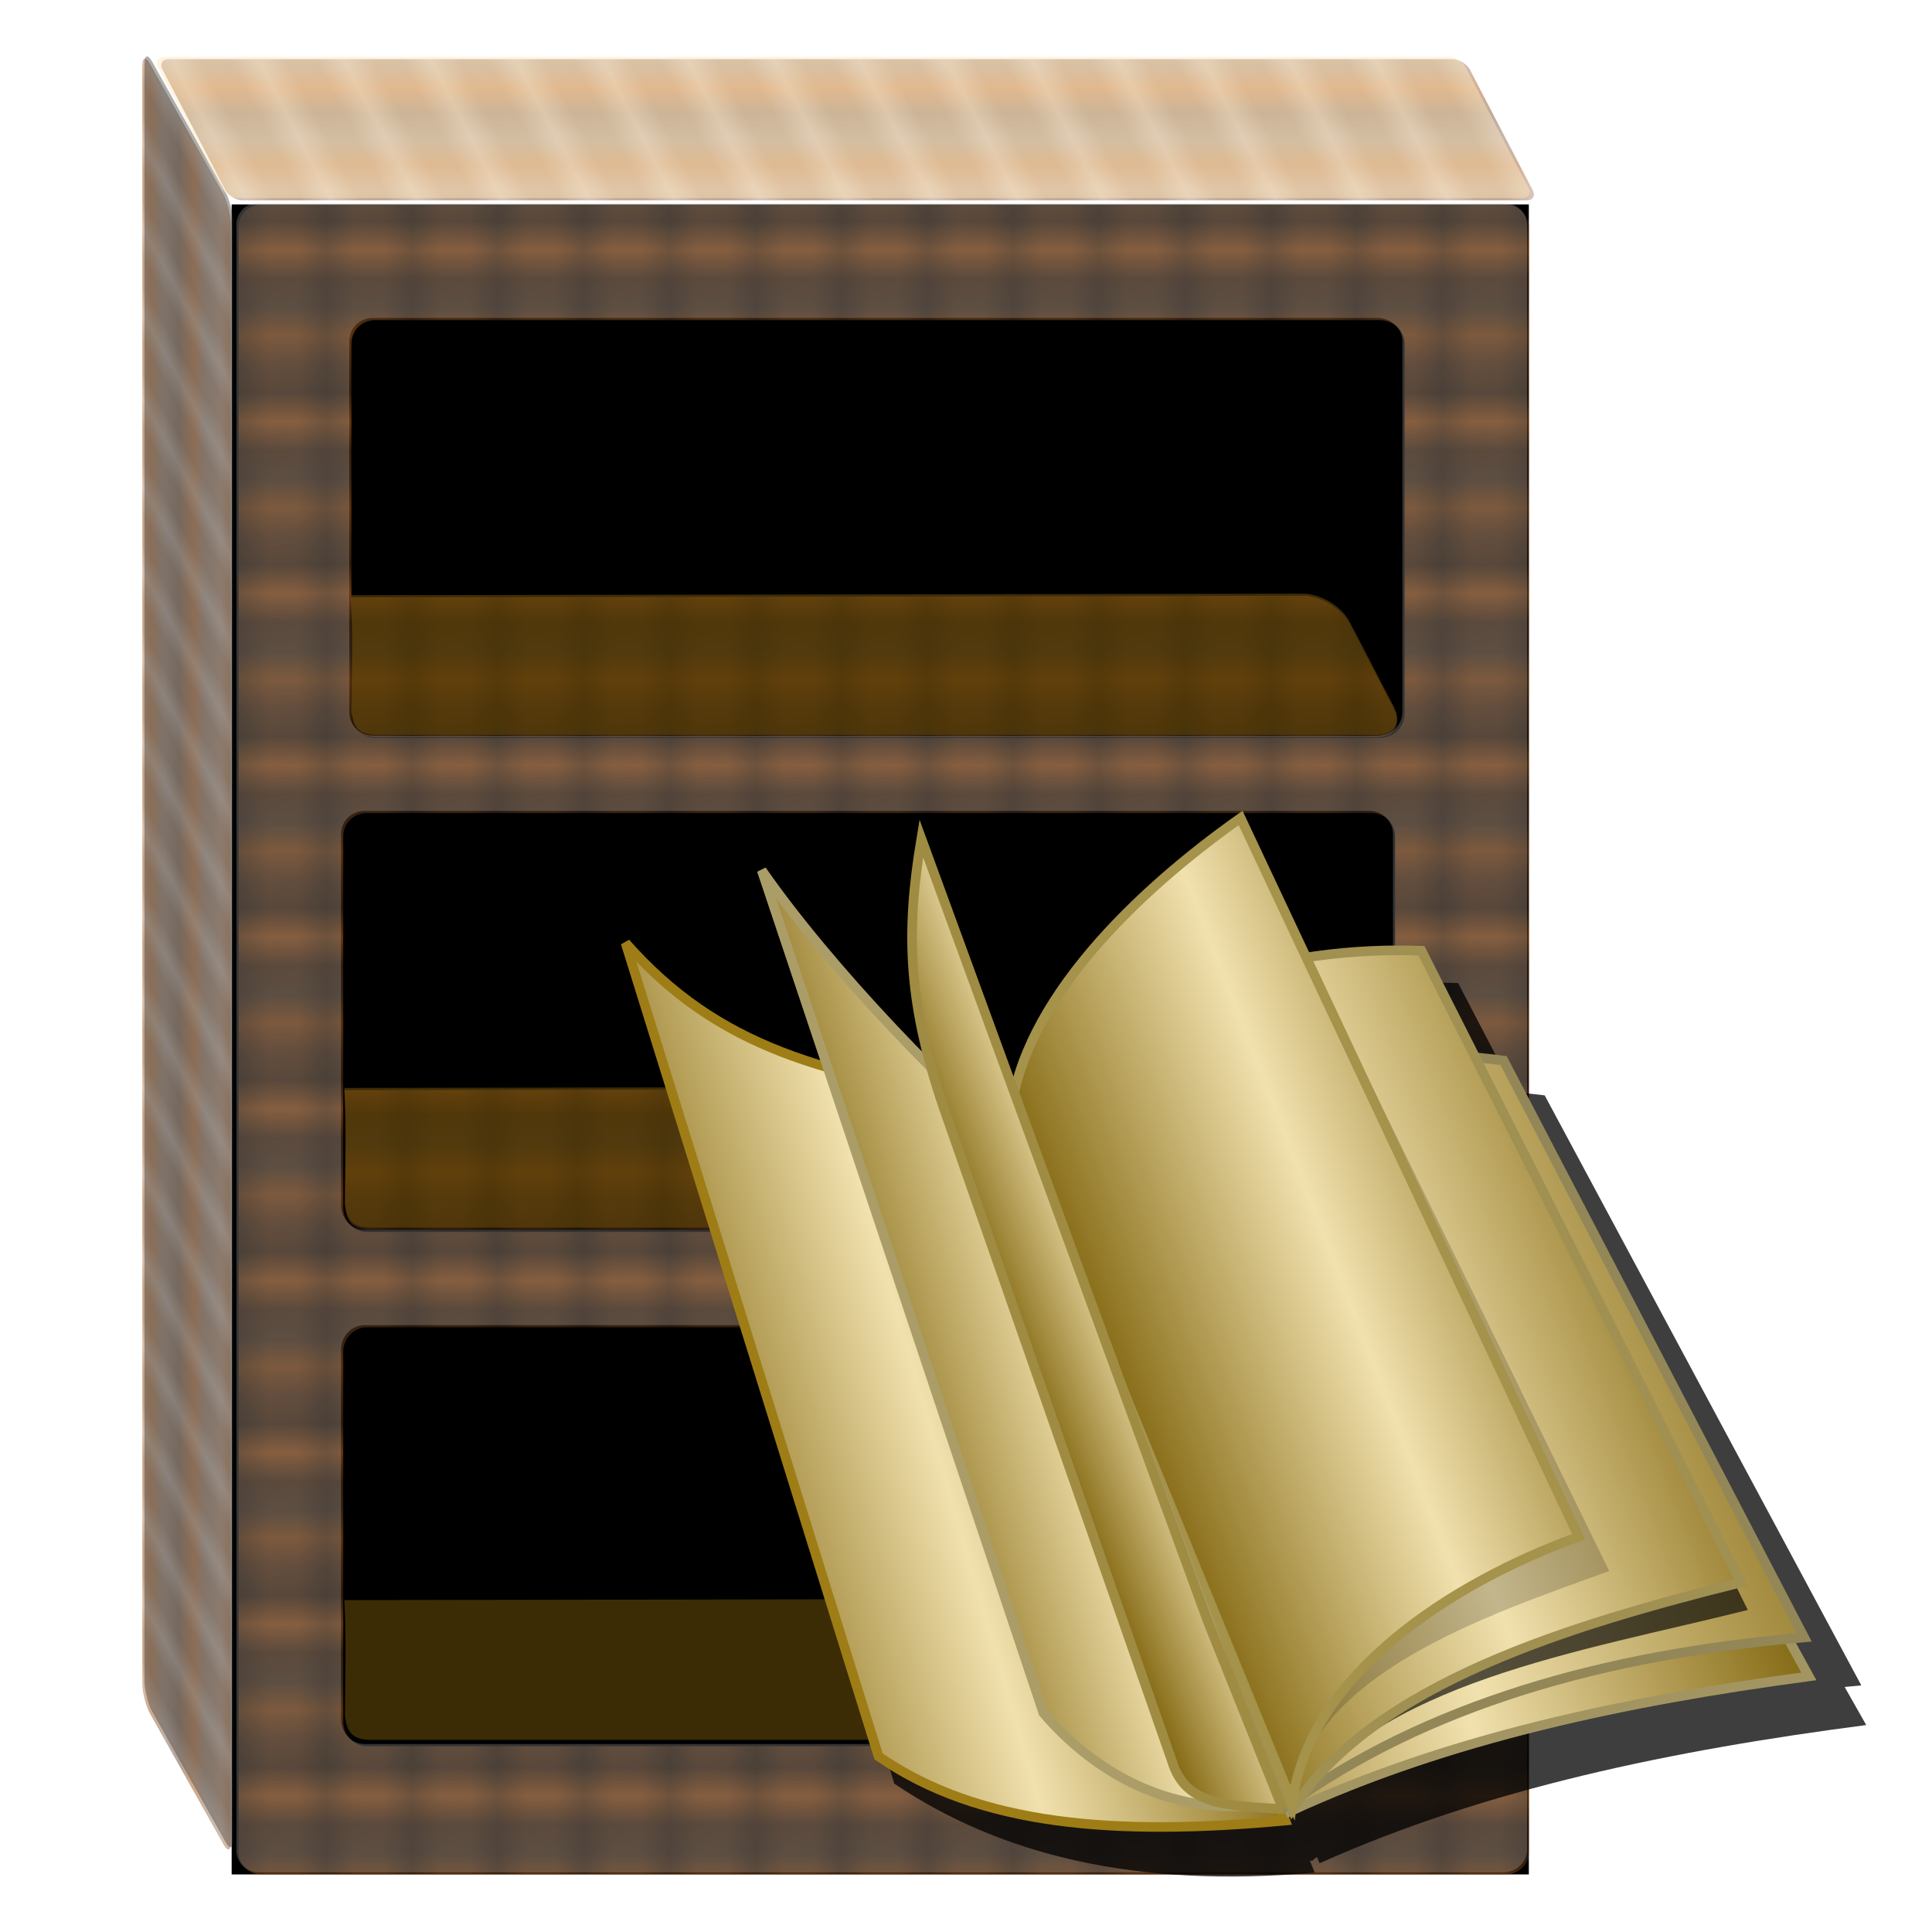 <?xml version="1.0" encoding="UTF-8" standalone="no"?>
<!-- Created with Inkscape (http://www.inkscape.org/) -->
<svg xmlns:dc="http://purl.org/dc/elements/1.1/" xmlns:cc="http://creativecommons.org/ns#" xmlns:rdf="http://www.w3.org/1999/02/22-rdf-syntax-ns#" xmlns:svg="http://www.w3.org/2000/svg" xmlns="http://www.w3.org/2000/svg" xmlns:xlink="http://www.w3.org/1999/xlink" xmlns:sodipodi="http://sodipodi.sourceforge.net/DTD/sodipodi-0.dtd" xmlns:inkscape="http://www.inkscape.org/namespaces/inkscape" width="255" height="255" viewBox="0 0 67.469 67.469" version="1.1" id="svg8" inkscape:version="0.92.5 (2060ec1f9f, 2020-04-08)" sodipodi:docname="alexandria.svg">
 <defs id="defs2">
  <linearGradient id="linearGradient3318">
   <stop id="stop3314" stop-color="#846913" stop-opacity="1"/>
   <stop id="stop3316" offset="1" stop-color="#f1e1ae" stop-opacity="1"/>
  </linearGradient>
  <pattern inkscape:collect="always" xlink:href="#pattern3296" id="pattern3302" patternTransform="translate(26.649,31.844)"/>
  <pattern inkscape:collect="always" xlink:href="#pattern4547" id="pattern3296" patternTransform="translate(26.649,13.958)"/>
  <clipPath clipPathUnits="userSpaceOnUse" id="clipPath2059">
   <path d="m -10.1,231.685 c 3.559,2.506 4.832,-0.585 2.965,-3.064 -3.182,-4.225 -6.444,-9.84 -12.355,-15.913 -2.595,-2.669 -11.861,-7.808 -11.861,-7.808 0,0 -0.115,-2.188 -0.099,-3.064 0.011,-0.582 -0.566,-0.564 -0.89,-0.297 -0.782,0.645 -2.471,2.57 -2.471,2.57 l -1.68,-0.099 -1.087,-1.581 c -0.297,-0.411 -0.636,-0.346 -0.89,0 -0.545,1.85 -0.879,3.885 -3.459,3.954 l 4.448,3.954 c 7.766,1.553 15.579,5.585 20.262,14.332 0,0 4.526,5.194 7.116,7.018 z" id="path2061" sodipodi:nodetypes="csscsscccccccs" inkscape:connector-curvature="0" stroke-dasharray="none" stroke-opacity="1" fill="#ffffff" fill-rule="evenodd" stroke="none" stroke-linejoin="miter" fill-opacity="1" stroke-linecap="butt" stroke-width="0.048" stroke-miterlimit="4"/>
  </clipPath>
  <clipPath id="clipPath2059-5" clipPathUnits="userSpaceOnUse">
   <path stroke-miterlimit="4" stroke-width="0.048" stroke-linecap="butt" fill-opacity="1" stroke-linejoin="miter" stroke="none" fill-rule="evenodd" fill="#ffffff" stroke-opacity="1" stroke-dasharray="none" inkscape:connector-curvature="0" sodipodi:nodetypes="csscsscccccccs" id="path2061-3" d="m -10.1,231.685 c 3.559,2.506 4.832,-0.585 2.965,-3.064 -3.182,-4.225 -6.444,-9.84 -12.355,-15.913 -2.595,-2.669 -11.861,-7.808 -11.861,-7.808 0,0 -0.115,-2.188 -0.099,-3.064 0.011,-0.582 -0.566,-0.564 -0.89,-0.297 -0.782,0.645 -2.471,2.57 -2.471,2.57 l -1.68,-0.099 -1.087,-1.581 c -0.297,-0.411 -0.636,-0.346 -0.89,0 -0.545,1.85 -0.879,3.885 -3.459,3.954 l 4.448,3.954 c 7.766,1.553 15.579,5.585 20.262,14.332 0,0 4.526,5.194 7.116,7.018 z"/>
  </clipPath>
  <clipPath id="clipPath">
   <path fill-opacity="0.95" stroke="none" fill="#1b1b1b" sodipodi:nodetypes="csssscc" inkscape:connector-curvature="0" id="rect5264" d="m -515.73,435.564 v 5.838 c 0,9.743 -7.844,17.587 -17.587,17.587 h -135.051 c -9.743,0 -17.587,-7.844 -17.587,-17.587 v -5.838 z"/>
  </clipPath>
  <clipPath clipPathUnits="userSpaceOnUse" id="clipPath2059-7">
   <path d="m -10.1,231.685 c 3.559,2.506 4.832,-0.585 2.965,-3.064 -3.182,-4.225 -6.444,-9.84 -12.355,-15.913 -2.595,-2.669 -11.861,-7.808 -11.861,-7.808 0,0 -0.115,-2.188 -0.099,-3.064 0.011,-0.582 -0.566,-0.564 -0.89,-0.297 -0.782,0.645 -2.471,2.57 -2.471,2.57 l -1.68,-0.099 -1.087,-1.581 c -0.297,-0.411 -0.636,-0.346 -0.89,0 -0.545,1.85 -0.879,3.885 -3.459,3.954 l 4.448,3.954 c 7.766,1.553 15.579,5.585 20.262,14.332 0,0 4.526,5.194 7.116,7.018 z" id="path2061-5" sodipodi:nodetypes="csscsscccccccs" inkscape:connector-curvature="0" stroke-dasharray="none" stroke-opacity="1" fill="#ffffff" fill-rule="evenodd" stroke="none" stroke-linejoin="miter" fill-opacity="1" stroke-linecap="butt" stroke-width="0.048" stroke-miterlimit="4"/>
  </clipPath>
  <clipPath clipPathUnits="userSpaceOnUse" id="clipPath1162">
   <path stroke-miterlimit="4" stroke-width="0.071" stroke-linecap="round" fill-opacity="0.347" stroke-linejoin="round" stroke="none" fill="#000000" stroke-opacity="1" stroke-dasharray="none" inkscape:connector-curvature="0" d="m -65.65,239.846 c -9.358,0 -16.952,7.594 -16.952,16.952 0,9.358 7.594,16.941 16.952,16.941 0.292,0 0.579,-0.008 0.868,-0.022 2.123,-0.108 4.148,-0.606 5.995,-1.424 l 2.67,3.971 c -0.226,0.495 -0.245,0.964 -0.011,1.313 l 15.673,23.326 c 0.495,0.737 1.944,0.632 3.248,-0.245 1.304,-0.876 1.964,-2.177 1.468,-2.914 L -51.423,274.417 c -0.233,-0.347 -0.683,-0.499 -1.224,-0.478 l -2.558,-3.804 c 3.96,-3.1 6.507,-7.92 6.507,-13.337 0,-9.358 -7.594,-16.952 -16.952,-16.952 z m 0,2.581 c 7.929,0 14.371,6.442 14.371,14.371 0,7.929 -6.442,14.36 -14.371,14.36 -7.929,0 -14.349,-6.431 -14.349,-14.36 0,-0.248 -0.001,-0.489 0.011,-0.734 0.384,-7.586 6.657,-13.637 14.338,-13.637 z" id="path1164"/>
  </clipPath>
  <clipPath id="clipPath-3">
   <path inkscape:connector-curvature="0" id="rect2987" d="m 7.438,2.094 c -0.33,0 -0.594,0.264 -0.594,0.594 l 0,43.156 c 0,0.33 0.264,0.594 0.594,0.594 l 33.062,0 c 0.33,0 0.625,-0.264 0.625,-0.594 l 0,-43.156 c 0,-0.33 -0.295,-0.594 -0.625,-0.594 l -33.062,0 z m 3.031,3.062 26.688,0 c 0.354,0 0.656,0.271 0.656,0.625 l 0,9.844 c 0,0.354 -0.302,0.625 -0.656,0.625 l -26.688,0 c -0.354,0 -0.625,-0.271 -0.625,-0.625 l 0,-9.844 c 0,-0.354 0.271,-0.625 0.625,-0.625 z M 10.25,18.25 l 26.688,0 c 0.354,0 0.625,0.271 0.625,0.625 l 0,9.844 c 0,0.354 -0.271,0.656 -0.625,0.656 l -26.688,0 c -0.354,0 -0.625,-0.302 -0.625,-0.656 l 0,-9.844 c 0,-0.354 0.271,-0.625 0.625,-0.625 z m 0,13.656 26.688,0 c 0.354,0 0.625,0.302 0.625,0.656 l 0,9.812 c 0,0.354 -0.271,0.656 -0.625,0.656 l -26.688,0 c -0.354,0 -0.625,-0.302 -0.625,-0.656 l 0,-9.812 c 0,-0.354 0.271,-0.656 0.625,-0.656 z" fill="#bf8307" stroke="none" fill-opacity="1"/>
  </clipPath>
  <clipPath id="clipPathP">
   <path inkscape:connector-curvature="0" id="path3779" d="m 7.438,2.094 c -0.33,0 -0.594,0.264 -0.594,0.594 l 0,43.156 c 0,0.33 0.264,0.594 0.594,0.594 l 33.062,0 c 0.33,0 0.625,-0.264 0.625,-0.594 l 0,-43.156 c 0,-0.33 -0.295,-0.594 -0.625,-0.594 l -33.062,0 z m 3.031,3.062 26.688,0 c 0.354,0 0.656,0.271 0.656,0.625 l 0,9.844 c 0,0.354 -0.302,0.625 -0.656,0.625 l -26.688,0 c -0.354,0 -0.625,-0.271 -0.625,-0.625 l 0,-9.844 c 0,-0.354 0.271,-0.625 0.625,-0.625 z M 10.25,18.25 l 26.688,0 c 0.354,0 0.625,0.271 0.625,0.625 l 0,9.844 c 0,0.354 -0.271,0.656 -0.625,0.656 l -26.688,0 c -0.354,0 -0.625,-0.302 -0.625,-0.656 l 0,-9.844 c 0,-0.354 0.271,-0.625 0.625,-0.625 z m 0,13.656 26.688,0 c 0.354,0 0.625,0.302 0.625,0.656 l 0,9.812 c 0,0.354 -0.271,0.656 -0.625,0.656 l -26.688,0 c -0.354,0 -0.625,-0.302 -0.625,-0.656 l 0,-9.812 c 0,-0.354 0.271,-0.656 0.625,-0.656 z" fill="#bf8307" stroke="none" fill-opacity="1"/>
  </clipPath>
  <clipPath id="clipPathi">
   <path inkscape:connector-curvature="0" id="path3817" d="m 7.438,2.094 c -0.33,0 -0.594,0.264 -0.594,0.594 l 0,43.156 c 0,0.33 0.264,0.594 0.594,0.594 l 33.062,0 c 0.33,0 0.625,-0.264 0.625,-0.594 l 0,-43.156 c 0,-0.33 -0.295,-0.594 -0.625,-0.594 l -33.062,0 z m 3.031,3.062 26.688,0 c 0.354,0 0.656,0.271 0.656,0.625 l 0,9.844 c 0,0.354 -0.302,0.625 -0.656,0.625 l -26.688,0 c -0.354,0 -0.625,-0.271 -0.625,-0.625 l 0,-9.844 c 0,-0.354 0.271,-0.625 0.625,-0.625 z M 10.25,18.25 l 26.688,0 c 0.354,0 0.625,0.271 0.625,0.625 l 0,9.844 c 0,0.354 -0.271,0.656 -0.625,0.656 l -26.688,0 c -0.354,0 -0.625,-0.302 -0.625,-0.656 l 0,-9.844 c 0,-0.354 0.271,-0.625 0.625,-0.625 z m 0,13.656 26.688,0 c 0.354,0 0.625,0.302 0.625,0.656 l 0,9.812 c 0,0.354 -0.271,0.656 -0.625,0.656 l -26.688,0 c -0.354,0 -0.625,-0.302 -0.625,-0.656 l 0,-9.812 c 0,-0.354 0.271,-0.656 0.625,-0.656 z" fill="#bf8307" stroke="none" fill-opacity="1"/>
  </clipPath>
  <linearGradient inkscape:collect="always" xlink:href="#linearGradient3318" id="linearGradient2851" gradientUnits="userSpaceOnUse" gradientTransform="matrix(0.339,0,0,0.33,-95.47,240.359)" x1="177.2" y1="61.37" x2="188.77" y2="57.01"/>
  <linearGradient inkscape:collect="always" xlink:href="#linearGradient3318" id="linearGradient2849" gradientUnits="userSpaceOnUse" gradientTransform="matrix(0.339,0,0,0.33,-48.323,239.639)" x1="23.06" y1="70.29" x2="43.667" y2="64.15"/>
  <linearGradient inkscape:collect="always" xlink:href="#linearGradient3318" id="linearGradient2847" gradientUnits="userSpaceOnUse" gradientTransform="matrix(0.339,0,0,0.33,-48.077,239.959)" spreadMethod="reflect" x1="44.26" y1="58.07" x2="68.72" y2="48.877"/>
  <linearGradient inkscape:collect="always" xlink:href="#linearGradient3318" id="linearGradient2845" gradientUnits="userSpaceOnUse" gradientTransform="matrix(0.339,0,0,0.33,-48.241,240.039)" spreadMethod="reflect" x1="47.651" y1="74.855" x2="78.03" y2="63.48"/>
  <linearGradient inkscape:collect="always" xlink:href="#linearGradient3318" id="linearGradient2843" gradientUnits="userSpaceOnUse" gradientTransform="matrix(0.339,0,0,0.33,-49.143,240.119)" spreadMethod="reflect" x1="33.617" y1="80.09" x2="76.48" y2="64.847"/>
  <linearGradient inkscape:collect="always" xlink:href="#linearGradient3318" id="linearGradient2839" gradientUnits="userSpaceOnUse" gradientTransform="matrix(0.339,0,0,0.33,-48.733,239.4)" spreadMethod="reflect" x1="2.646" y1="69.65" x2="28.15" y2="62.43"/>
  <linearGradient inkscape:collect="always" xlink:href="#linearGradient3318" id="linearGradient2052" gradientUnits="userSpaceOnUse" gradientTransform="matrix(0.339,0,0,0.33,-48.979,238.76)" x1="40.39" y1="78.17" x2="73.33" y2="66.55" spreadMethod="reflect"/>
  <linearGradient id="linearGradient4469" inkscape:collect="always">
   <stop stop-opacity="1" stop-color="#ad6025" id="stop4471"/>
   <stop stop-opacity="1" stop-color="#542f12" id="stop4473" offset="1"/>
  </linearGradient>
  <linearGradient spreadMethod="reflect" gradientUnits="userSpaceOnUse" y2="-10.434" x2="19.821" y1="-7.858" x1="19.709" id="linearGradient4475-7" xlink:href="#linearGradient4469" inkscape:collect="always"/>
  <pattern id="pattern4547" patternTransform="translate(26.876,-3.249)" height="5.521" width="2.688" patternUnits="userSpaceOnUse">
   <g stroke="url(#linearGradient4475-7)" id="g4497" transform="matrix(0.444,0,0,0.444,-7.714,4.86)">
    <path stroke-width="1" stroke-linecap="butt" stroke-linejoin="miter" stroke="url(#linearGradient4475-7)" fill-rule="evenodd" fill="none" stroke-opacity="1" d="m 17.357,0.988 6.047,0" id="path4499" inkscape:connector-curvature="0"/>
    <path stroke-width="1" stroke-linecap="butt" stroke-linejoin="miter" stroke="url(#linearGradient4475-7)" fill-rule="evenodd" fill="none" stroke-opacity="1" inkscape:connector-curvature="0" id="path4501" d="m 17.357,-10.434 6.047,0"/>
    <path stroke-width="1" stroke-linecap="butt" stroke-linejoin="miter" stroke="url(#linearGradient4475-7)" fill-rule="evenodd" fill="none" stroke-opacity="1" id="path4503" d="m 17.357,-9.482 c 0,0 6.047,0 6.047,0" inkscape:connector-curvature="0"/>
    <path stroke-width="1" stroke-linecap="butt" stroke-linejoin="miter" stroke="url(#linearGradient4475-7)" fill-rule="evenodd" fill="none" stroke-opacity="1" id="path4505" d="m 17.357,-8.53 c 0,0 6.047,0 6.047,0" inkscape:connector-curvature="0"/>
    <path stroke-width="1" stroke-linecap="butt" stroke-linejoin="miter" stroke="url(#linearGradient4475-7)" fill-rule="evenodd" fill="none" stroke-opacity="1" id="path4507" d="m 17.357,-7.578 c 0,0 6.047,0 6.047,0" inkscape:connector-curvature="0"/>
    <path stroke-width="1" stroke-linecap="butt" stroke-linejoin="miter" stroke="#ae5813" fill-rule="evenodd" fill="none" stroke-opacity="1" id="path4509" d="m 17.357,-6.627 c 0,0 6.047,0 6.047,0" inkscape:connector-curvature="0"/>
    <path stroke-width="1" stroke-linecap="butt" stroke-linejoin="miter" stroke="url(#linearGradient4475-7)" fill-rule="evenodd" fill="none" stroke-opacity="1" id="path4511" d="m 17.357,-5.675 c 0,0 6.047,0 6.047,0" inkscape:connector-curvature="0"/>
    <path stroke-width="1" stroke-linecap="butt" stroke-linejoin="miter" stroke="url(#linearGradient4475-7)" fill-rule="evenodd" fill="none" stroke-opacity="1" id="path4513" d="m 17.357,-4.723 c 0,0 6.047,0 6.047,0" inkscape:connector-curvature="0"/>
    <path stroke-width="1" stroke-linecap="butt" stroke-linejoin="miter" stroke="#493627" fill-rule="evenodd" fill="none" stroke-opacity="1" id="path4515" d="m 17.357,-3.771 c 0,0 6.047,0 6.047,0" inkscape:connector-curvature="0"/>
    <path stroke-width="1" stroke-linecap="butt" stroke-linejoin="miter" stroke="url(#linearGradient4475-7)" fill-rule="evenodd" fill="none" stroke-opacity="1" id="path4517" d="m 17.357,-2.819 c 0,0 6.047,0 6.047,0" inkscape:connector-curvature="0"/>
    <path stroke-width="1" stroke-linecap="butt" stroke-linejoin="miter" stroke="url(#linearGradient4475-7)" fill-rule="evenodd" fill="none" stroke-opacity="1" id="path4519" d="m 17.357,-1.867 c 0,0 6.047,0 6.047,0" inkscape:connector-curvature="0"/>
    <path stroke-width="1" stroke-linecap="butt" stroke-linejoin="miter" stroke="#ad5a17" fill-rule="evenodd" fill="none" stroke-opacity="1" id="path4521" d="m 17.357,-0.916 c 0,0 6.047,0 6.047,0" inkscape:connector-curvature="0"/>
    <path stroke-width="1" stroke-linecap="butt" stroke-linejoin="miter" stroke="url(#linearGradient4475-7)" fill-rule="evenodd" fill="none" stroke-opacity="1" id="path4523" d="m 17.357,0.036 c 0,0 6.047,0 6.047,0" inkscape:connector-curvature="0"/>
   </g>
  </pattern>
  <filter inkscape:collect="always" id="filter3340" x="-0.022" width="1.044" y="-0.026" height="1.052" color-interpolation-filters="sRGB">
   <feGaussianBlur inkscape:collect="always" stdDeviation="2.157" id="feGaussianBlur3342"/>
  </filter>
 </defs>
 <sodipodi:namedview id="base" pagecolor="#ff0000" bordercolor="#666666" borderopacity="1.0" inkscape:pageopacity="0" inkscape:pageshadow="2" inkscape:zoom="3.5058824" inkscape:cx="127.5" inkscape:cy="127.5" inkscape:document-units="px" inkscape:current-layer="layer1" showgrid="false" inkscape:snap-to-guides="false" inkscape:snap-grids="false" inkscape:snap-others="false" inkscape:object-nodes="false" inkscape:snap-nodes="false" inkscape:snap-global="false" inkscape:window-width="1920" inkscape:window-height="1056" inkscape:window-x="0" inkscape:window-y="0" inkscape:window-maximized="1" units="px" showguides="false"/>
 <g inkscape:label="Layer 1" inkscape:groupmode="layer" id="layer1" transform="translate(0,-229.531)">
  <rect y="236.67" x="8.09" height="58.32" width="45.3" id="rect3763" fill="#000000" stroke="none" fill-opacity="1" stroke-width="0.265"/>
  <path d="m 9.11,236.684 c -0.434,0 -0.781,0.347 -0.781,0.781 v 56.744 c 0,0.434 0.347,0.781 0.781,0.781 H 52.582 c 0.434,0 0.822,-0.347 0.822,-0.781 v -56.744 c 0,-0.434 -0.388,-0.781 -0.822,-0.781 z m 3.986,4.027 h 35.09 c 0.465,0 0.863,0.356 0.863,0.822 v 12.943 c 0,0.465 -0.397,0.822 -0.863,0.822 H 13.095 c -0.465,0 -0.822,-0.356 -0.822,-0.822 v -12.943 c 0,-0.465 0.356,-0.822 0.822,-0.822 z m -0.288,17.216 h 35.09 c 0.465,0 0.822,0.356 0.822,0.822 v 12.943 c 0,0.465 -0.356,0.863 -0.822,0.863 H 12.808 c -0.465,0 -0.822,-0.397 -0.822,-0.863 v -12.943 c 0,-0.465 0.356,-0.822 0.822,-0.822 z m 0,17.956 h 35.09 c 0.465,0 0.822,0.397 0.822,0.863 v 12.902 c 0,0.465 -0.356,0.863 -0.822,0.863 H 12.808 c -0.465,0 -0.822,-0.398 -0.822,-0.863 v -12.902 c 0,-0.465 0.356,-0.863 0.822,-0.863 z" id="path3891" inkscape:connector-curvature="0" fill="url(#pattern4547)" stroke="none" fill-opacity="1" stroke-width="0.265"/>
  <rect id="rect3925" width="45.652" height="5.561" x="-115.14" y="261.1" ry="0.403" transform="matrix(1,0,0.462,0.887,0,0)" fill="url(#pattern4547)" stroke="none" fill-opacity="1" stroke-width="0.265" rx="0.403"/>
  <rect transform="matrix(0,-1,-0.49,-0.872,0,0)" ry="0.532" y="-16.462" x="-280.05" height="6.316" width="57.61" id="rect3927" fill="url(#pattern4547)" stroke="none" fill-opacity="1" stroke-width="0.265" rx="0.532"/>
  <path d="m 12.253,250.393 33.253,-0.054 c 0.618,-0.001 1.344,0.441 1.63,0.989 l 1.538,2.955 c 0.285,0.548 0.017,0.989 -0.6,0.989 H 13.18 c -0.618,0 -0.857,-0.248 -0.909,-0.878 0.011,-1.393 0.05,-2.65 -0.019,-4.001 z" id="rect3929" inkscape:connector-curvature="0" sodipodi:nodetypes="cssssscc" fill="url(#pattern4547)" stroke="none" fill-opacity="1" stroke-width="0.265"/>
  <path inkscape:connector-curvature="0" id="path2166" d="m 9.034,236.608 c -0.434,0 -0.781,0.347 -0.781,0.781 v 56.744 c 0,0.434 0.347,0.781 0.781,0.781 H 52.507 c 0.434,0 0.822,-0.347 0.822,-0.781 v -56.744 c 0,-0.434 -0.388,-0.781 -0.822,-0.781 z m 3.986,4.027 h 35.09 c 0.465,0 0.863,0.356 0.863,0.822 v 12.943 c 0,0.465 -0.397,0.822 -0.863,0.822 H 13.02 c -0.465,0 -0.822,-0.356 -0.822,-0.822 v -12.943 c 0,-0.465 0.356,-0.822 0.822,-0.822 z m -0.288,17.216 H 47.823 c 0.465,0 0.822,0.356 0.822,0.822 v 12.943 c 0,0.465 -0.356,0.863 -0.822,0.863 H 12.732 c -0.465,0 -0.822,-0.397 -0.822,-0.863 v -12.943 c 0,-0.465 0.356,-0.822 0.822,-0.822 z m 0,17.956 H 47.823 c 0.465,0 0.822,0.397 0.822,0.863 v 12.902 c 0,0.465 -0.356,0.863 -0.822,0.863 H 12.732 c -0.465,0 -0.822,-0.398 -0.822,-0.863 v -12.902 c 0,-0.465 0.356,-0.863 0.822,-0.863 z" fill="#d6d6d6" stroke="none" fill-opacity="0.239" stroke-width="0.265"/>
  <rect id="rect3286" width="57.61" height="6.316" x="-279.84" y="-16.616" ry="0.532" transform="matrix(0,-1,-0.49,-0.872,0,0)" fill="#333333" stroke="none" fill-opacity="0.399" stroke-width="0.265" rx="0.532"/>
  <rect transform="matrix(1,0,0.462,0.887,0,0)" ry="0.403" y="261.01" x="-115.25" height="5.561" width="45.652" id="rect3288" fill="#ffe6bb" stroke="none" fill-opacity="0.444" stroke-width="0.265" rx="0.403"/>
  <path sodipodi:nodetypes="cssssscc" inkscape:connector-curvature="0" id="path3290" d="m 12.253,250.317 33.253,-0.054 c 0.618,-0.001 1.344,0.441 1.63,0.989 l 1.538,2.955 c 0.285,0.548 0.017,0.989 -0.6,0.989 H 13.18 c -0.618,0 -0.857,-0.248 -0.909,-0.878 0.011,-1.393 0.05,-2.65 -0.019,-4.001 z" fill="#63480b" stroke="none" fill-opacity="0.612" stroke-width="0.265"/>
  <path sodipodi:nodetypes="cssssscc" inkscape:connector-curvature="0" id="path3292" d="m 12.026,267.599 33.253,-0.054 c 0.618,-0.001 1.344,0.441 1.63,0.989 l 1.538,2.955 c 0.285,0.548 0.017,0.989 -0.6,0.989 H 12.954 c -0.618,0 -0.857,-0.248 -0.909,-0.878 0.011,-1.393 0.05,-2.65 -0.019,-4.001 z" fill="url(#pattern3296)" stroke="none" fill-opacity="1" stroke-width="0.265"/>
  <path d="m 12.026,267.524 33.253,-0.054 c 0.618,-0.001 1.344,0.441 1.63,0.989 l 1.538,2.955 c 0.285,0.548 0.017,0.989 -0.6,0.989 H 12.954 c -0.618,0 -0.857,-0.248 -0.909,-0.878 0.011,-1.393 0.05,-2.65 -0.019,-4.001 z" id="path3294" inkscape:connector-curvature="0" sodipodi:nodetypes="cssssscc" fill="#63480b" stroke="none" fill-opacity="0.612" stroke-width="0.265"/>
  <path d="m 12.026,285.486 33.253,-0.054 c 0.618,-0.001 1.344,0.441 1.63,0.989 l 1.538,2.955 c 0.285,0.548 0.017,0.989 -0.6,0.989 H 12.954 c -0.618,0 -0.857,-0.248 -0.909,-0.878 0.011,-1.393 0.05,-2.65 -0.019,-4.001 z" id="path3298" inkscape:connector-curvature="0" sodipodi:nodetypes="cssssscc" fill="url(#pattern3302)" stroke="none" fill-opacity="1" stroke-width="0.265"/>
  <path sodipodi:nodetypes="cssssscc" inkscape:connector-curvature="0" id="path3300" d="m 12.026,285.41 33.253,-0.054 c 0.618,-0.001 1.344,0.441 1.63,0.989 L 48.447,289.3 c 0.285,0.548 0.017,0.989 -0.6,0.989 H 12.954 c -0.618,0 -0.857,-0.248 -0.909,-0.878 0.011,-1.393 0.05,-2.65 -0.019,-4.001 z" fill="#63480b" stroke="none" fill-opacity="0.612" stroke-width="0.265"/>
  <g id="g3354" transform="translate(70.412,15.018)">
   <path transform="matrix(0.182,0,0,0.182,-49.68,239.614)" sodipodi:nodetypes="cccccccccccccccccccccc" id="path1899" d="M 129.33,24.653 C 109.759,38.07 88.303,57.8 83.58,78.533 L 64.787,28.701 c -2.82,16.425 -2.914,29.604 3.006,48.309 C 56.612,68.139 46.026,58.725 37.736,47.118 l 8.194,24.292 C 31.669,65.351 21.369,56.664 10.21,44.409 L 57.668,204.314 c 20.263,13.678 46.499,20.16 80.679,17.077 l -0.918,-2.283 c 0.148,0.009 0.296,0.021 0.443,0.03 l 0.475,-0.426 c 0.147,-0.103 0.296,-0.202 0.443,-0.304 l 0.506,1.187 c 32.045,-14.36 67.802,-21.684 104.882,-26.514 l -4.145,-7.306 c 1.068,-0.098 2.122,-0.216 3.196,-0.304 L 182.483,72.262 c -1.864,-0.239 -3.768,-0.429 -5.695,-0.609 L 165.873,50.71 c -7.14,-0.25 -14.903,0.096 -22.78,1.248 z" inkscape:connector-curvature="0" stroke-dasharray="none" stroke-opacity="1" fill="#000000" filter="url(#filter3340)" fill-rule="evenodd" stroke="#000000" stroke-linejoin="miter" fill-opacity="0.756" stroke-linecap="butt" stroke-width="0" stroke-miterlimit="4"/>
   <path sodipodi:nodetypes="ccccc" id="path2822" d="m -25.529,278.091 c -5.905,0.549 -10.703,0.191 -14.204,-2.244 L -48.567,247.441 c 3.22,3.644 6.93,4.665 13.199,5.548 z" inkscape:connector-curvature="0" stroke-opacity="1" fill="url(#linearGradient2839)" fill-rule="evenodd" stroke="#9e7d16" stroke-linejoin="miter" fill-opacity="1" stroke-linecap="butt" stroke-width="0.335"/>
   <path inkscape:connector-curvature="0" sodipodi:nodetypes="ccccc" id="path1873" d="m -25.365,277.771 c 5.536,-2.556 11.715,-3.857 18.121,-4.716 L -19.133,251.471 c -5.23,-0.277 -10.541,0.227 -15.989,2.078 z" stroke-opacity="1" fill="url(#linearGradient2052)" fill-rule="evenodd" stroke="#a29561" stroke-linejoin="miter" fill-opacity="1" stroke-linecap="butt" stroke-width="0.335"/>
   <path inkscape:connector-curvature="0" sodipodi:nodetypes="ccccc" id="path2768" d="m -25.529,277.611 c 4.939,-3.582 11.216,-5.328 18.121,-5.916 L -17.903,251.55 c -5.463,-0.721 -12.608,0.064 -16.891,2.558 z" stroke-opacity="1" fill="url(#linearGradient2843)" fill-rule="evenodd" stroke="#938758" stroke-linejoin="miter" fill-opacity="1" stroke-linecap="butt" stroke-width="0.335"/>
   <path inkscape:connector-curvature="0" d="m -25.283,277.691 c 2.897,-4.418 10.042,-5.485 15.907,-6.955 L -20.773,247.713 c -4.644,-0.167 -10.786,1.17 -13.939,5.996 z" id="path2788" sodipodi:nodetypes="ccccc" stroke-dasharray="none" stroke-opacity="1" fill="#000000" fill-rule="evenodd" stroke="#000000" stroke-linejoin="miter" fill-opacity="0.646" stroke-linecap="butt" stroke-width="0" stroke-miterlimit="4"/>
   <path inkscape:connector-curvature="0" sodipodi:nodetypes="ccccc" id="path2778" d="m -25.283,277.691 c 2.897,-4.418 9.796,-6.444 15.661,-7.914 L -20.773,247.713 c -4.644,-0.167 -10.786,1.17 -13.939,5.996 z" stroke-opacity="1" fill="url(#linearGradient2845)" fill-rule="evenodd" stroke="#a09052" stroke-linejoin="miter" fill-opacity="1" stroke-linecap="butt" stroke-width="0.335"/>
   <path inkscape:connector-curvature="0" d="m -25.283,277.451 c 0.591,-4.428 6.592,-6.46 11.069,-8.074 l -12.873,-26.3 c -3.626,2.561 -7.628,6.412 -8.036,10.392 z" id="path2800" sodipodi:nodetypes="ccccc" opacity="0.429" stroke-dasharray="none" stroke-opacity="1" fill="#352e25" fill-rule="evenodd" stroke="#000000" stroke-linejoin="miter" fill-opacity="0.556" stroke-linecap="butt" stroke-width="0" stroke-miterlimit="4"/>
   <path inkscape:connector-curvature="0" sodipodi:nodetypes="ccccc" id="path2790" d="m -25.283,277.451 c 0.591,-4.428 5.526,-7.659 10.003,-9.273 l -11.807,-25.101 c -3.626,2.561 -7.628,6.412 -8.036,10.392 z" stroke-opacity="1" fill="url(#linearGradient2847)" fill-rule="evenodd" stroke="#a5924b" stroke-linejoin="miter" fill-opacity="1" stroke-linecap="butt" stroke-width="0.335"/>
   <path sodipodi:nodetypes="ccccc" id="path2804" d="m -25.857,277.451 c -3.565,0.678 -6.409,-1.106 -8.118,-3.118 l -9.837,-29.43 c 2.326,3.355 6.604,7.855 9.755,10.404 z" inkscape:connector-curvature="0" stroke-opacity="1" fill="url(#linearGradient2849)" fill-rule="evenodd" stroke="#ab9d68" stroke-linejoin="miter" fill-opacity="1" stroke-linecap="butt" stroke-width="0.335"/>
   <path sodipodi:nodetypes="cccccc" id="path2802" d="m -25.611,277.691 -2.624,-6.555 -10.003,-27.34 c -0.542,3.251 -0.503,5.782 0.902,9.753 l 7.851,22.463 c 0.47,1.567 1.926,1.553 3.874,1.679 z" inkscape:connector-curvature="0" stroke-opacity="1" fill="url(#linearGradient2851)" fill-rule="evenodd" stroke="#9f8c42" stroke-linejoin="miter" fill-opacity="1" stroke-linecap="butt" stroke-width="0.335"/>
  </g>
 </g>
</svg>
